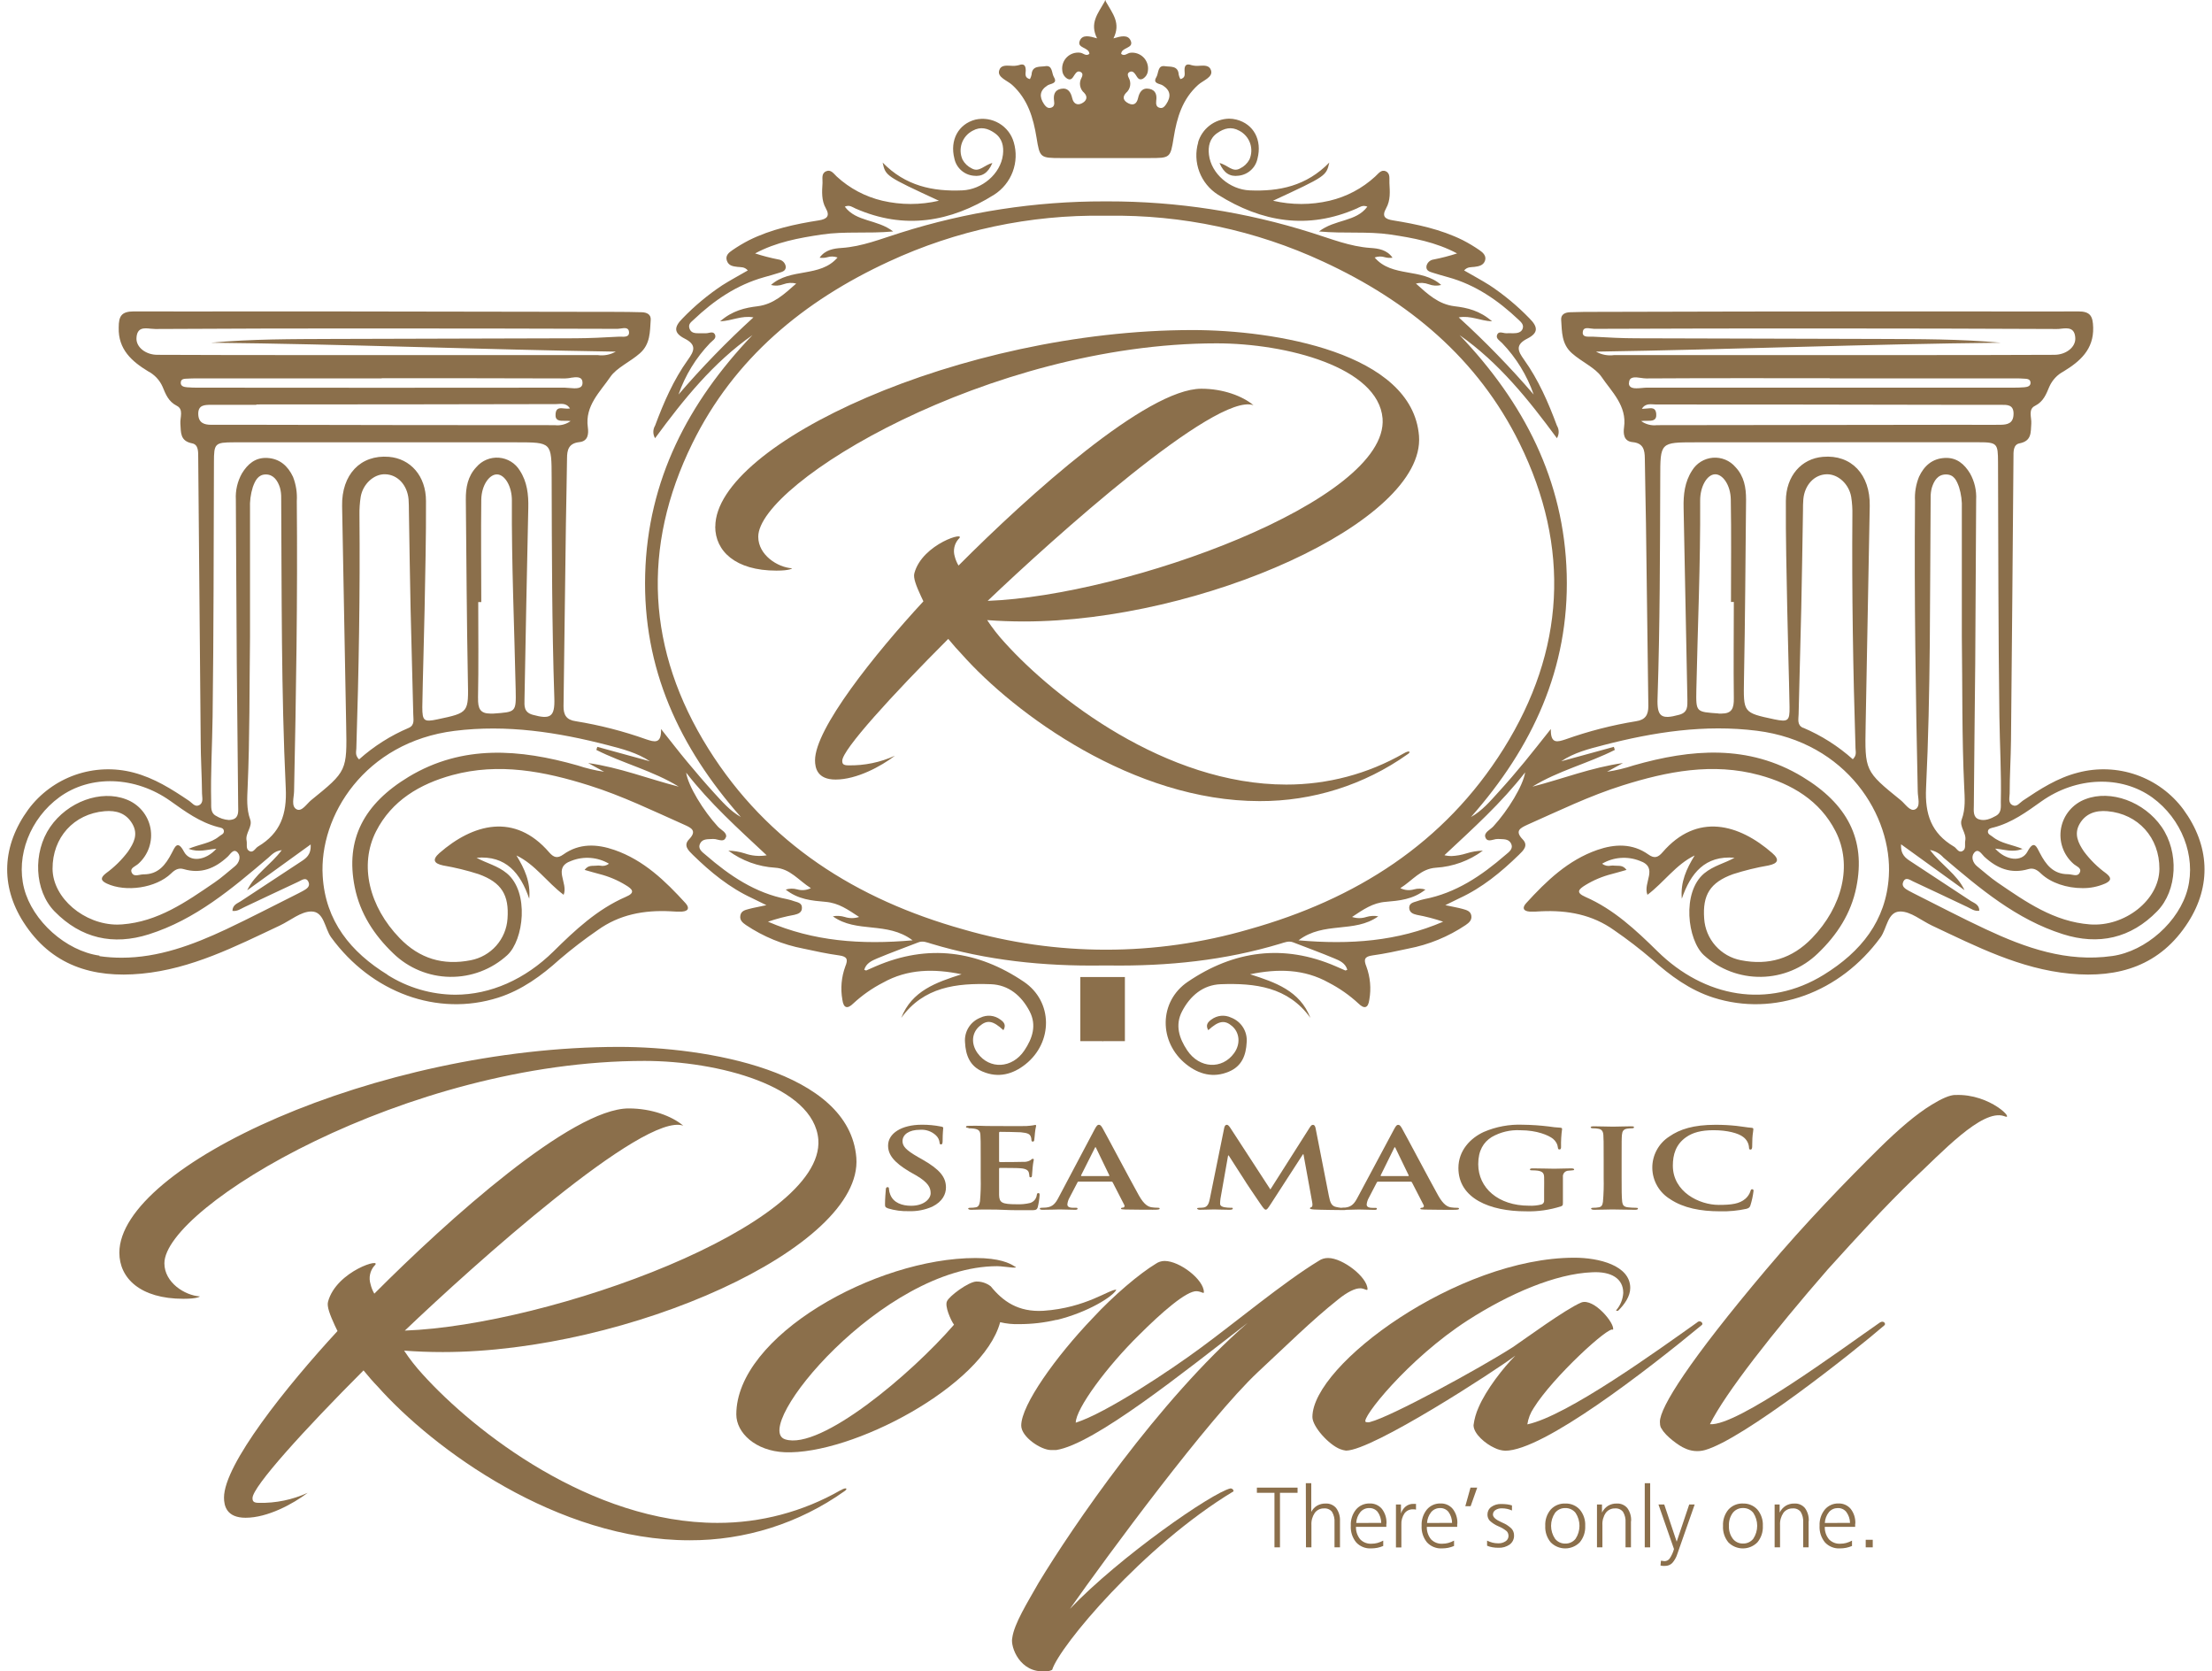 <svg width="188" height="142" viewBox="0 0 188 142" fill="none" xmlns="http://www.w3.org/2000/svg">
<g clip-path="url(#clip0_1099_22512)">
<path d="M93.934 0.026V0L93.885 0.135C93.301 1.169 92.594 1.966 93.24 3.257C92.594 3.071 91.997 2.907 91.768 3.472C91.504 4.114 92.569 3.996 92.588 4.577C92.294 4.818 92.059 4.493 91.791 4.477C91.586 4.453 91.378 4.475 91.183 4.542C90.988 4.61 90.811 4.721 90.665 4.867C90.52 5.013 90.41 5.19 90.344 5.384C90.278 5.579 90.257 5.786 90.284 5.99C90.294 6.138 90.342 6.28 90.422 6.405C90.502 6.529 90.612 6.632 90.742 6.703C91.065 6.857 91.184 6.568 91.326 6.359C91.468 6.151 91.61 5.981 91.862 6.125C92.059 6.241 92.007 6.446 91.92 6.61C91.802 6.817 91.76 7.06 91.803 7.294C91.845 7.529 91.969 7.741 92.152 7.895C92.494 8.258 92.32 8.595 91.936 8.784C91.552 8.974 91.239 8.804 91.132 8.354C91.013 7.84 90.774 7.426 90.164 7.548C89.619 7.657 89.519 8.081 89.587 8.569C89.629 8.845 89.609 9.106 89.264 9.167C89.009 9.212 88.854 9.019 88.731 8.845C88.318 8.226 88.35 7.692 89.031 7.256C89.283 7.092 89.919 7.121 89.574 6.552C89.37 6.215 89.474 5.518 88.838 5.624C88.409 5.698 87.718 5.547 87.676 6.337C87.648 6.472 87.6 6.602 87.534 6.722C87.056 6.607 87.169 6.26 87.179 6C87.179 5.54 87.017 5.38 86.582 5.537C86.356 5.596 86.12 5.612 85.888 5.585C85.459 5.563 85.042 5.544 84.92 5.993C84.749 6.568 85.604 6.835 86.02 7.211C87.36 8.428 87.824 10.018 88.099 11.707C88.373 13.397 88.399 13.429 90.187 13.429C91.433 13.429 92.678 13.429 93.924 13.429C95.17 13.429 96.419 13.429 97.665 13.429C99.453 13.429 99.472 13.429 99.75 11.707C100.027 9.986 100.489 8.422 101.831 7.211C102.244 6.835 103.1 6.568 102.932 5.993C102.8 5.544 102.383 5.563 101.964 5.585C101.732 5.613 101.498 5.596 101.273 5.537C100.837 5.38 100.657 5.537 100.676 6C100.676 6.26 100.795 6.607 100.321 6.722C100.254 6.602 100.206 6.472 100.179 6.337C100.134 5.547 99.443 5.695 99.017 5.624C98.371 5.518 98.484 6.215 98.281 6.552C97.933 7.121 98.568 7.092 98.823 7.256C99.504 7.692 99.537 8.219 99.12 8.845C98.998 9.029 98.846 9.221 98.591 9.167C98.268 9.106 98.239 8.845 98.268 8.569C98.339 8.081 98.233 7.657 97.687 7.548C97.074 7.426 96.835 7.84 96.719 8.354C96.613 8.804 96.345 8.996 95.915 8.784C95.486 8.572 95.357 8.258 95.699 7.895C95.882 7.741 96.005 7.528 96.048 7.294C96.09 7.06 96.049 6.818 95.932 6.61C95.844 6.44 95.79 6.241 95.986 6.125C96.241 5.981 96.396 6.173 96.525 6.359C96.654 6.546 96.774 6.857 97.11 6.703C97.239 6.631 97.348 6.528 97.428 6.404C97.507 6.279 97.554 6.137 97.565 5.99C97.591 5.789 97.57 5.585 97.506 5.393C97.441 5.201 97.334 5.025 97.192 4.88C97.05 4.735 96.876 4.624 96.685 4.555C96.494 4.485 96.289 4.46 96.087 4.481C95.815 4.497 95.58 4.821 95.289 4.58C95.309 3.999 96.374 4.13 96.106 3.475C95.877 2.91 95.267 3.074 94.634 3.26C95.28 1.975 94.576 1.172 93.989 0.138C93.989 0.093 93.956 0.048 93.944 0.003C93.939 0.012 93.933 0.021 93.927 0.029" fill="#8B6F4B"/>
<path d="M92.565 84.826C91.817 85.85 91.9 86.769 92.888 87.6C93.185 87.854 93.282 88.31 93.718 88.461L93.873 88.391C93.918 88.368 93.963 88.346 94.005 88.32C95.228 87.511 95.618 86.197 94.896 84.871C94.573 84.251 94.463 83.171 93.873 83.03C93.832 83.025 93.791 83.025 93.75 83.03C93.037 83.03 93.017 84.234 92.578 84.838" fill="#8B6F4B"/>
<path d="M95.606 83.014H91.817V88.461H95.606V83.014Z" fill="#8B6F4B"/>
<path d="M4.467 73.825C4.451 71.165 6.271 69.151 8.885 68.924C9.886 68.837 10.721 69.091 11.248 69.996C11.774 70.902 11.361 71.641 10.88 72.354C10.349 73.061 9.715 73.684 8.998 74.204C8.575 74.541 8.491 74.798 9.075 75.071C10.689 75.823 13.242 75.46 14.536 74.22C14.859 73.899 15.182 73.716 15.608 73.844C17.083 74.278 18.274 73.783 19.345 72.794C19.581 72.579 19.855 72.033 20.21 72.453C20.491 72.775 20.352 73.298 19.945 73.619C19.371 74.079 18.826 74.583 18.219 74.991C15.814 76.632 13.429 78.312 10.373 78.543C10.241 78.543 10.108 78.559 9.976 78.559C7.165 78.559 4.489 76.311 4.467 73.825ZM178.924 75.071C179.509 74.798 179.425 74.541 178.999 74.204C178.282 73.685 177.649 73.061 177.12 72.354C176.636 71.641 176.246 70.87 176.752 69.996C177.259 69.123 178.111 68.837 179.112 68.924C181.726 69.151 183.546 71.172 183.53 73.825C183.514 76.478 180.577 78.765 177.627 78.543C174.571 78.312 172.186 76.632 169.781 74.991C169.174 74.58 168.626 74.079 168.051 73.619C167.648 73.298 167.509 72.784 167.79 72.453C168.145 72.033 168.419 72.579 168.652 72.794C169.726 73.783 170.911 74.278 172.392 73.844C172.825 73.716 173.138 73.908 173.464 74.22C174.306 75.026 175.681 75.46 176.982 75.46C177.648 75.471 178.308 75.338 178.918 75.071H178.924ZM8.456 81.196C5.603 80.795 2.753 78.248 2.046 75.476C1.339 72.704 2.563 69.543 5.051 67.732C7.697 65.805 11.506 65.943 14.478 68.053C15.737 68.949 16.989 69.868 18.525 70.269C18.725 70.321 19.009 70.337 19.029 70.606C19.048 70.876 18.774 70.928 18.609 71.076C17.919 71.644 16.995 71.718 16.027 72.116C16.908 72.46 17.615 72.164 18.39 72.116C17.463 73.147 16.131 73.279 15.64 72.37C15.088 71.326 14.862 71.975 14.598 72.479C14.081 73.472 13.461 74.3 12.196 74.29C12.088 74.295 11.98 74.309 11.874 74.332C11.599 74.384 11.315 74.435 11.186 74.12C11.031 73.745 11.509 73.613 11.745 73.401C12.166 73.028 12.484 72.553 12.667 72.022C12.85 71.491 12.892 70.921 12.789 70.369C12.686 69.817 12.441 69.301 12.078 68.871C11.715 68.441 11.247 68.112 10.718 67.915C8.566 67.086 5.748 68.114 4.263 70.269C2.779 72.424 2.914 75.665 4.631 77.432C6.891 79.741 9.618 80.345 12.651 79.385C16.615 78.132 19.72 75.501 22.808 72.874C23.095 72.63 23.337 72.306 23.947 72.232C22.979 73.516 21.656 74.278 21.01 75.646L26.403 71.75C26.458 72.64 26 72.935 25.538 73.234C23.845 74.345 22.153 75.459 20.462 76.574C20.174 76.764 19.771 76.87 19.755 77.393C20.165 77.454 20.462 77.213 20.775 77.072C22.311 76.353 23.838 75.617 25.377 74.907C25.642 74.785 26.023 74.477 26.223 74.946C26.387 75.328 26.048 75.534 25.745 75.701C25.619 75.771 25.487 75.842 25.355 75.906C23.312 76.927 21.285 77.984 19.223 78.957C16.379 80.29 13.468 81.373 10.331 81.373C9.702 81.373 9.075 81.329 8.453 81.241L8.456 81.196ZM171.953 72.148C170.985 71.747 170.078 71.676 169.371 71.108C169.21 70.969 168.936 70.892 168.955 70.639C168.974 70.385 169.255 70.353 169.458 70.301C170.995 69.9 172.247 68.981 173.506 68.085C176.468 65.988 180.283 65.853 182.933 67.764C185.421 69.576 186.644 72.73 185.938 75.508C185.231 78.286 182.387 80.827 179.525 81.228C175.652 81.777 172.16 80.541 168.755 78.945C166.689 77.981 164.663 76.915 162.623 75.893C162.49 75.829 162.361 75.758 162.232 75.688C161.932 75.521 161.587 75.315 161.755 74.933C161.958 74.464 162.336 74.772 162.603 74.894C164.143 75.604 165.669 76.34 167.202 77.059C167.525 77.207 167.812 77.448 168.222 77.38C168.222 76.857 167.803 76.738 167.516 76.561C165.827 75.444 164.134 74.33 162.439 73.221C161.977 72.922 161.522 72.627 161.574 71.737L166.967 75.633C166.321 74.265 165.008 73.513 164.033 72.219C164.475 72.298 164.877 72.525 165.172 72.861C168.261 75.489 171.366 78.119 175.326 79.372C178.36 80.335 181.1 79.728 183.346 77.419C185.066 75.652 185.199 72.392 183.717 70.256C182.236 68.121 179.396 67.073 177.243 67.902C176.715 68.099 176.247 68.429 175.884 68.859C175.522 69.289 175.277 69.805 175.174 70.357C175.071 70.909 175.113 71.478 175.297 72.01C175.48 72.54 175.798 73.015 176.22 73.388C176.446 73.6 176.93 73.732 176.775 74.107C176.646 74.429 176.365 74.371 176.088 74.319C175.981 74.296 175.873 74.282 175.765 74.278C174.5 74.278 173.88 73.459 173.364 72.466C173.099 71.962 172.873 71.313 172.318 72.357C171.837 73.266 170.498 73.134 169.571 72.103C170.072 72.142 170.54 72.28 171.053 72.28C171.353 72.282 171.651 72.227 171.931 72.116L171.953 72.148ZM61.692 71.169C61.844 70.754 61.288 70.526 61.024 70.244C59.775 68.888 58.481 66.765 58.316 65.647C60.346 68.259 62.715 70.385 65.161 72.672C64.531 72.778 63.884 72.72 63.283 72.505C62.836 72.365 62.371 72.288 61.902 72.277C63.058 73.133 64.439 73.637 65.878 73.725C67.169 73.809 67.856 74.795 68.918 75.463C68.555 75.643 68.136 75.679 67.747 75.566C67.429 75.478 67.092 75.484 66.778 75.585C67.843 76.433 69.015 76.526 70.161 76.626C71.306 76.725 72.071 77.297 73.017 77.91C72.62 78.04 72.191 78.04 71.794 77.91C71.466 77.812 71.12 77.793 70.784 77.856C72.807 79.317 75.389 78.254 77.561 79.895C73.169 80.281 69.141 79.979 65.271 78.312C66.002 78.063 66.751 77.868 67.511 77.73C67.834 77.657 68.182 77.528 68.156 77.107C68.156 76.744 67.834 76.671 67.534 76.584C67.323 76.507 67.107 76.445 66.888 76.397C64.183 75.88 62.008 74.4 59.988 72.649C59.691 72.395 59.268 72.129 59.51 71.657C59.727 71.239 60.194 71.316 60.598 71.284C60.73 71.282 60.862 71.302 60.988 71.342C61.101 71.374 61.217 71.394 61.334 71.4C61.413 71.408 61.493 71.386 61.557 71.34C61.621 71.293 61.666 71.224 61.682 71.146L61.692 71.169ZM122.777 72.649C125.224 70.362 127.592 68.236 129.623 65.625C129.455 66.743 128.164 68.866 126.915 70.221C126.65 70.507 126.095 70.732 126.243 71.146C126.366 71.483 126.65 71.413 126.937 71.342C127.065 71.302 127.198 71.282 127.331 71.284C127.734 71.316 128.202 71.239 128.419 71.657C128.661 72.129 128.238 72.395 127.941 72.649C125.917 74.4 123.745 75.88 121.041 76.397C120.822 76.445 120.606 76.507 120.395 76.584C120.111 76.671 119.782 76.744 119.769 77.107C119.769 77.528 120.092 77.657 120.415 77.73C121.175 77.869 121.923 78.063 122.655 78.312C118.782 79.979 114.757 80.281 110.365 79.895C112.524 78.254 115.106 79.317 117.142 77.856C116.806 77.793 116.459 77.812 116.132 77.91C115.736 78.041 115.308 78.041 114.912 77.91C115.858 77.284 116.671 76.709 117.765 76.626C118.911 76.526 120.082 76.433 121.151 75.585C120.837 75.485 120.5 75.478 120.182 75.566C119.794 75.678 119.377 75.642 119.014 75.463C120.076 74.795 120.747 73.809 122.054 73.725C123.493 73.636 124.874 73.133 126.03 72.277C125.56 72.287 125.094 72.364 124.646 72.505C124.228 72.639 123.794 72.717 123.355 72.736C123.163 72.736 122.971 72.715 122.784 72.672L122.777 72.649ZM32.952 82.828C29.812 80.901 27.656 78.264 27.427 74.442C27.104 69.338 30.999 63.052 38.635 62.098C43.08 61.543 47.395 62.211 51.668 63.316C52.901 63.637 54.153 63.958 55.24 64.684L50.767 63.457C50.738 63.544 50.709 63.63 50.683 63.717C52.962 64.87 55.492 65.484 57.687 66.839C55.105 66.177 52.649 65.204 49.986 64.832L51.345 65.573C50.578 65.459 49.822 65.279 49.086 65.034C44.187 63.646 39.329 63.242 34.74 65.998C30.938 68.294 29.328 71.303 30.151 75.383C30.602 77.612 31.79 79.442 33.429 81.01C34.719 82.26 36.441 82.972 38.241 82.999C40.041 83.026 41.784 82.368 43.112 81.157C44.513 79.873 45.003 75.806 43.083 74.207C42.295 73.549 41.346 73.346 40.501 72.88C43.002 72.668 44.232 74.184 44.98 76.359C45.109 74.933 44.577 73.805 43.893 72.685C45.49 73.452 46.475 74.952 47.904 76.028C48.321 75 46.914 73.712 48.569 73.138C49.085 72.935 49.64 72.852 50.192 72.895C50.745 72.938 51.28 73.105 51.758 73.385C51.654 73.466 51.533 73.523 51.404 73.552C51.275 73.581 51.141 73.581 51.013 73.552C50.905 73.537 50.797 73.537 50.69 73.552C50.367 73.597 50.018 73.465 49.686 73.912C50.141 74.04 50.544 74.162 50.951 74.265C51.738 74.465 52.49 74.782 53.181 75.206C53.762 75.553 54.027 75.848 53.181 76.205C50.767 77.255 48.879 79.022 47.049 80.83C44.632 83.213 41.688 84.517 38.687 84.517C36.64 84.503 34.639 83.914 32.913 82.818L32.952 82.828ZM136.294 63.306C140.567 62.201 144.882 61.533 149.323 62.089C156.959 63.052 160.838 69.328 160.535 74.432C160.306 78.254 158.146 80.881 155.009 82.818C150.255 85.754 144.856 84.745 140.873 80.83C139.034 79.022 137.149 77.255 134.741 76.205C133.902 75.835 134.163 75.562 134.741 75.206C135.434 74.782 136.187 74.465 136.975 74.265C137.381 74.162 137.781 74.04 138.24 73.912C137.917 73.465 137.546 73.59 137.233 73.552C137.126 73.537 137.017 73.537 136.91 73.552C136.781 73.581 136.647 73.581 136.518 73.552C136.389 73.523 136.268 73.466 136.164 73.385C136.642 73.105 137.178 72.938 137.73 72.895C138.283 72.852 138.838 72.935 139.353 73.138C141.009 73.706 139.602 74.994 140.018 76.028C141.441 74.952 142.432 73.459 144.03 72.685C143.345 73.805 142.81 74.933 142.939 76.359C143.688 74.184 144.917 72.668 147.422 72.88C146.589 73.346 145.64 73.549 144.84 74.207C142.923 75.813 143.413 79.87 144.814 81.157C146.142 82.368 147.884 83.026 149.685 82.999C151.485 82.972 153.206 82.26 154.496 81.01C156.136 79.442 157.323 77.612 157.772 75.383C158.598 71.303 156.985 68.294 153.186 65.998C148.596 63.229 143.739 63.633 138.84 65.034C138.104 65.279 137.348 65.459 136.581 65.573L137.94 64.832C135.277 65.204 132.808 66.177 130.242 66.839C132.437 65.484 134.967 64.87 137.246 63.717C137.217 63.63 137.188 63.544 137.162 63.457L132.685 64.684C133.776 63.948 135.028 63.633 136.261 63.316L136.294 63.306ZM21.217 72.322C20.855 72.155 21.023 71.737 20.959 71.429C20.826 70.786 21.491 70.237 21.262 69.624C20.939 68.724 21.007 67.806 21.046 66.9C21.233 62.644 21.194 58.389 21.249 54.133C21.249 50.493 21.249 46.858 21.249 43.228C21.22 42.604 21.301 41.979 21.488 41.382C21.682 40.845 21.937 40.312 22.595 40.312C23.253 40.312 23.608 40.849 23.793 41.433C23.87 41.717 23.906 42.01 23.899 42.303C23.947 50.523 23.899 58.745 24.286 66.958C24.396 69.187 23.834 70.79 21.937 71.923C21.733 72.042 21.588 72.354 21.352 72.354C21.305 72.353 21.259 72.342 21.217 72.322ZM166.05 71.923C164.149 70.79 163.591 69.187 163.698 66.958C164.091 58.745 164.02 50.523 164.088 42.303C164.08 42.01 164.115 41.717 164.191 41.433C164.375 40.849 164.692 40.312 165.389 40.312C166.086 40.312 166.302 40.845 166.499 41.382C166.686 41.979 166.767 42.604 166.738 43.228C166.738 46.869 166.738 50.503 166.738 54.133C166.796 58.389 166.738 62.644 166.941 66.9C166.983 67.806 167.064 68.724 166.728 69.624C166.496 70.237 167.161 70.78 167.028 71.429C166.967 71.75 167.132 72.155 166.773 72.322C166.731 72.342 166.685 72.353 166.638 72.354C166.399 72.354 166.257 72.033 166.054 71.923H166.05ZM40.627 59.307C40.681 56.59 40.646 53.87 40.646 51.155H40.904C40.904 48.265 40.869 45.348 40.904 42.448C40.927 41.202 41.611 40.274 42.266 40.309C42.921 40.344 43.512 41.334 43.505 42.528C43.473 47.889 43.715 53.246 43.828 58.607C43.87 60.534 43.851 60.489 41.927 60.63H41.685C40.807 60.63 40.611 60.203 40.63 59.297L40.627 59.307ZM146.076 60.621C144.139 60.48 144.139 60.534 144.175 58.597C144.288 53.237 144.53 47.879 144.498 42.519C144.498 41.324 145.082 40.338 145.74 40.299C146.399 40.261 147.08 41.192 147.102 42.438C147.154 45.329 147.118 48.242 147.118 51.146H147.36C147.36 53.86 147.325 56.58 147.36 59.297C147.38 60.203 147.183 60.63 146.308 60.63H146.063L146.076 60.621ZM30.286 63.572C30.496 56.969 30.609 50.365 30.551 43.755C30.541 43.243 30.576 42.73 30.654 42.223C30.841 41.115 31.784 40.264 32.736 40.296C33.781 40.319 34.611 41.195 34.724 42.416C34.753 42.737 34.746 43.078 34.753 43.408C34.798 46.158 34.837 48.91 34.895 51.66C34.962 54.669 35.056 57.675 35.124 60.685C35.124 61.103 35.276 61.61 34.74 61.844C33.194 62.5 31.767 63.405 30.518 64.523C30.157 64.17 30.28 63.862 30.286 63.585V63.572ZM153.25 61.844C152.715 61.61 152.857 61.103 152.866 60.685C152.931 57.675 153.028 54.669 153.092 51.66C153.154 48.91 153.189 46.158 153.237 43.408C153.237 43.087 153.238 42.747 153.267 42.416C153.38 41.195 154.206 40.319 155.255 40.296C156.223 40.277 157.149 41.128 157.336 42.223C157.415 42.73 157.448 43.243 157.436 43.755C157.385 50.365 157.494 56.969 157.701 63.572C157.701 63.849 157.833 64.157 157.472 64.51C156.222 63.393 154.796 62.488 153.25 61.832V61.844ZM18.345 69.315C17.88 69.055 17.957 68.557 17.948 68.127C17.893 65.702 18.038 63.28 18.07 60.858C18.164 53.661 18.157 46.46 18.183 39.262C18.183 37.682 18.264 37.585 19.865 37.582C24.073 37.582 28.281 37.582 32.487 37.582H43.893C46.901 37.582 46.875 37.582 46.885 40.604C46.904 46.848 46.907 53.092 47.114 59.333C47.165 60.9 46.791 61.151 45.281 60.733C44.516 60.521 44.567 59.978 44.577 59.449C44.674 54.014 44.781 48.582 44.9 43.151C44.926 42.027 44.806 40.938 44.18 39.981C43.993 39.673 43.736 39.413 43.428 39.223C43.12 39.033 42.771 38.919 42.41 38.89C42.049 38.861 41.687 38.918 41.352 39.057C41.018 39.195 40.722 39.411 40.488 39.686C39.752 40.469 39.581 41.427 39.591 42.442C39.642 47.545 39.668 52.652 39.765 57.756C39.82 60.55 39.875 60.55 37.183 61.119C36.034 61.363 35.892 61.263 35.892 60.072C35.94 57.316 36.031 54.563 36.086 51.811C36.141 48.727 36.221 45.644 36.205 42.564C36.205 40.437 34.879 38.963 33.049 38.815C30.644 38.62 29.027 40.319 29.076 42.991C29.188 49.2 29.303 55.405 29.421 61.604C29.495 65.503 29.502 65.513 26.439 67.992C26.055 68.313 25.651 68.984 25.219 68.769C24.722 68.519 24.983 67.77 24.993 67.244C25.167 59.018 25.3 50.792 25.225 42.567C25.268 41.868 25.158 41.167 24.903 40.514C24.467 39.59 23.776 38.966 22.702 38.909C21.698 38.86 21.043 39.432 20.559 40.229C20.18 40.906 20.002 41.677 20.045 42.451C20.078 47.08 20.087 51.708 20.123 56.336C20.152 60.373 20.216 64.411 20.242 68.451C20.242 68.866 20.329 69.431 19.82 69.611C19.699 69.651 19.572 69.672 19.445 69.672C19.054 69.644 18.675 69.52 18.345 69.309V69.315ZM155.51 37.576C159.718 37.576 163.927 37.576 168.135 37.576C169.749 37.576 169.807 37.675 169.814 39.255C169.843 46.453 169.833 53.654 169.93 60.852C169.962 63.274 170.107 65.696 170.052 68.121C170.052 68.551 170.12 69.049 169.655 69.309C169.191 69.569 168.687 69.784 168.18 69.611C167.674 69.437 167.754 68.866 167.758 68.451C167.783 64.411 167.845 60.373 167.877 56.336C167.913 51.708 167.922 47.08 167.955 42.451C167.997 41.677 167.818 40.906 167.438 40.229C166.957 39.432 166.302 38.86 165.298 38.909C164.224 38.96 163.53 39.583 163.097 40.514C162.835 41.166 162.719 41.866 162.758 42.567C162.687 50.792 162.816 59.018 162.991 67.244C162.991 67.77 163.262 68.528 162.768 68.769C162.336 68.984 161.929 68.3 161.548 67.992C158.485 65.513 158.492 65.503 158.563 61.604C158.679 55.394 158.795 49.19 158.911 42.991C158.96 40.309 157.343 38.61 154.938 38.815C153.105 38.963 151.792 40.437 151.782 42.564C151.763 45.644 151.843 48.727 151.901 51.811C151.953 54.563 152.047 57.316 152.095 60.072C152.114 61.263 151.963 61.356 150.804 61.119C148.125 60.55 148.18 60.55 148.222 57.756C148.322 52.652 148.348 47.545 148.4 42.442C148.4 41.427 148.238 40.469 147.499 39.686C147.265 39.411 146.969 39.196 146.635 39.058C146.301 38.92 145.939 38.863 145.579 38.892C145.218 38.921 144.87 39.035 144.562 39.224C144.255 39.414 143.997 39.673 143.81 39.981C143.184 40.945 143.065 42.027 143.091 43.151C143.202 48.582 143.31 54.014 143.413 59.449C143.413 59.988 143.471 60.531 142.71 60.733C141.19 61.151 140.822 60.9 140.877 59.333C141.083 53.092 141.083 46.848 141.106 40.604C141.106 37.582 141.106 37.582 144.094 37.582H155.5L155.51 37.576ZM21.788 34.364C30.274 34.364 38.76 34.354 47.246 34.335C47.63 34.335 48.111 34.184 48.443 34.707C48.29 34.728 48.135 34.728 47.982 34.707C47.611 34.666 47.269 34.624 47.22 35.141C47.159 35.764 47.543 35.758 48.014 35.755C48.176 35.748 48.338 35.755 48.498 35.774C48.11 36.057 47.627 36.182 47.149 36.124C38.706 36.124 30.262 36.113 21.817 36.092H20.778C19.836 36.092 18.89 36.092 17.944 36.092C17.344 36.092 16.86 35.928 16.85 35.163C16.841 34.399 17.405 34.402 17.912 34.396C18.793 34.396 19.677 34.396 20.562 34.396H21.788V34.364ZM139.54 34.74C139.863 34.216 140.357 34.367 140.741 34.367C149.225 34.367 157.711 34.377 166.199 34.396H167.419C168.303 34.396 169.187 34.396 170.072 34.396C170.578 34.396 171.143 34.364 171.134 35.163C171.124 35.963 170.636 36.082 170.036 36.092C169.091 36.108 168.148 36.092 167.202 36.092H166.163C157.72 36.105 149.276 36.115 140.831 36.124C140.353 36.181 139.871 36.056 139.482 35.774C139.644 35.755 139.807 35.748 139.97 35.755C140.431 35.755 140.822 35.755 140.764 35.141C140.712 34.624 140.373 34.666 139.999 34.707C139.899 34.707 139.795 34.73 139.695 34.73C139.643 34.735 139.59 34.735 139.537 34.73L139.54 34.74ZM48.498 32.099C48.979 32.029 49.515 31.958 49.508 32.539C49.508 33.06 48.924 33.012 48.411 32.967C48.263 32.967 48.117 32.938 47.998 32.938C37.632 32.95 27.266 32.95 16.902 32.938C16.579 32.938 16.237 32.938 15.908 32.906C15.65 32.883 15.34 32.832 15.363 32.491C15.385 32.151 15.721 32.186 15.966 32.17C16.211 32.154 16.411 32.151 16.631 32.151H32.445V32.135C37.645 32.135 42.847 32.135 48.047 32.154C48.193 32.148 48.338 32.133 48.482 32.109L48.498 32.099ZM138.453 32.549C138.453 31.968 138.982 32.038 139.463 32.109C139.61 32.134 139.759 32.149 139.908 32.154C145.108 32.122 150.307 32.135 155.51 32.135V32.151H171.324C171.543 32.151 171.766 32.151 171.969 32.17C172.173 32.189 172.55 32.154 172.576 32.491C172.602 32.828 172.286 32.883 172.031 32.906C171.708 32.934 171.366 32.938 171.033 32.938C160.671 32.938 150.307 32.938 139.941 32.938C139.818 32.938 139.676 32.954 139.527 32.967C139.379 32.979 139.224 32.992 139.082 32.992C138.727 32.992 138.437 32.909 138.437 32.539L138.453 32.549ZM52.775 27.908C53.097 27.86 53.456 27.808 53.465 28.261C53.465 28.627 53.101 28.618 52.778 28.608H52.549C51.335 28.676 50.118 28.737 48.902 28.743C42.04 28.769 35.179 28.772 28.317 28.798C24.858 28.814 21.391 28.798 17.931 29.119C29.311 29.238 40.681 29.694 52.333 29.877C51.867 30.143 51.325 30.246 50.793 30.169C42.085 30.169 33.378 30.169 24.67 30.169C20.907 30.169 17.142 30.162 13.374 30.147C12.39 30.147 11.564 29.504 11.599 28.73C11.641 27.808 12.245 27.866 12.8 27.927C12.939 27.927 13.074 27.953 13.197 27.953C19.69 27.916 26.184 27.901 32.678 27.908C39.281 27.908 45.885 27.919 52.491 27.94C52.581 27.936 52.672 27.926 52.762 27.911L52.775 27.908ZM134.519 28.264C134.519 27.812 134.893 27.863 135.212 27.911C135.304 27.928 135.397 27.937 135.49 27.94C142.093 27.914 148.698 27.904 155.303 27.908C161.792 27.908 168.286 27.923 174.784 27.953C174.903 27.953 175.039 27.953 175.177 27.927C175.729 27.866 176.339 27.808 176.381 28.73C176.417 29.501 175.591 30.143 174.606 30.147C170.843 30.162 167.078 30.169 163.31 30.169C154.605 30.169 145.898 30.169 137.191 30.169C136.659 30.246 136.117 30.143 135.651 29.877C147.302 29.694 158.672 29.234 170.049 29.119C166.589 28.798 163.126 28.814 159.666 28.798C152.802 28.772 145.94 28.769 139.079 28.743C137.862 28.743 136.645 28.676 135.432 28.608H135.048C134.773 28.608 134.509 28.566 134.515 28.258L134.519 28.264ZM93.95 18.33H94.127C100.457 18.232 106.726 19.565 112.462 22.229C119.692 25.567 125.601 30.452 129.155 37.678C133.502 46.517 133.011 55.283 127.793 63.617C122.745 71.676 115.206 76.423 106.137 78.964C98.211 81.268 89.789 81.268 81.863 78.964C72.804 76.423 65.255 71.676 60.207 63.617C54.985 55.283 54.498 46.517 58.842 37.678C62.392 30.452 68.308 25.567 75.534 22.229C81.272 19.565 87.542 18.232 93.873 18.33H93.95ZM101.838 12.093C101.597 12.915 101.63 13.793 101.933 14.595C102.235 15.397 102.791 16.08 103.516 16.541C107.24 18.879 111.159 19.538 115.315 17.713C115.567 17.601 115.812 17.392 116.213 17.559C115.244 18.87 113.469 18.613 112.101 19.666C114.283 19.865 116.229 19.641 118.162 19.926C120.095 20.212 122.035 20.569 123.839 21.532C123.184 21.744 122.517 21.917 121.841 22.049C121.692 22.069 121.553 22.135 121.444 22.238C121.335 22.342 121.261 22.477 121.234 22.624C121.189 23.013 121.522 23.093 121.799 23.18C122.222 23.315 122.648 23.434 123.074 23.553C125.408 24.195 127.334 25.528 129.067 27.169C129.28 27.372 129.529 27.584 129.413 27.924C129.297 28.264 128.925 28.319 128.583 28.316C128.399 28.316 128.215 28.297 128.031 28.316C127.943 28.314 127.855 28.303 127.77 28.28C127.557 28.239 127.341 28.194 127.241 28.448C127.108 28.769 127.476 28.945 127.667 29.151C128.866 30.399 129.781 31.89 130.349 33.522C128.362 31.21 126.234 29.02 123.978 26.967C125.007 26.787 125.775 27.256 126.815 27.304C125.769 26.389 124.704 26.148 123.616 26.019C122.261 25.852 121.357 25.004 120.34 24.092C120.702 24.001 121.083 24.022 121.431 24.153C121.769 24.283 122.139 24.305 122.49 24.214C120.834 22.734 118.317 23.61 116.832 21.879C117.113 21.774 117.421 21.767 117.707 21.857C117.917 21.915 118.137 21.928 118.352 21.895C117.881 21.218 117.136 21.108 116.484 21.067C114.728 20.948 113.143 20.296 111.494 19.782C105.881 18.003 100.025 17.101 94.134 17.11H93.879C87.988 17.101 82.132 18.002 76.519 19.782C74.866 20.296 73.291 20.948 71.529 21.067C70.884 21.108 70.132 21.218 69.66 21.895C69.876 21.928 70.096 21.915 70.306 21.857C70.593 21.767 70.902 21.774 71.184 21.879C69.699 23.61 67.182 22.734 65.526 24.214C65.876 24.304 66.245 24.283 66.582 24.153C66.93 24.023 67.311 24.001 67.672 24.092C66.649 24.995 65.755 25.843 64.403 26.019C63.309 26.151 62.247 26.392 61.201 27.304C62.241 27.256 63.009 26.787 64.035 26.967C61.78 29.02 59.653 31.21 57.667 33.522C58.233 31.89 59.147 30.399 60.346 29.151C60.54 28.945 60.904 28.772 60.775 28.448C60.672 28.194 60.453 28.239 60.246 28.28C60.161 28.303 60.073 28.314 59.985 28.316C59.801 28.316 59.614 28.316 59.43 28.316C59.107 28.316 58.739 28.316 58.603 27.924C58.468 27.532 58.736 27.372 58.949 27.169C60.679 25.528 62.605 24.208 64.942 23.553C65.368 23.434 65.794 23.315 66.214 23.18C66.494 23.093 66.823 23.013 66.778 22.624C66.752 22.477 66.68 22.342 66.571 22.239C66.463 22.135 66.324 22.069 66.175 22.049C65.499 21.918 64.832 21.745 64.177 21.532C65.965 20.569 67.889 20.219 69.854 19.926C71.82 19.634 73.727 19.865 75.912 19.666C74.543 18.613 72.781 18.87 71.8 17.559C72.2 17.379 72.446 17.601 72.701 17.713C76.858 19.538 80.769 18.879 84.497 16.541C85.219 16.078 85.772 15.394 86.072 14.592C86.372 13.79 86.404 12.914 86.162 12.093C85.97 11.415 85.523 10.838 84.915 10.479C84.306 10.12 83.582 10.008 82.893 10.165C81.457 10.541 80.711 11.903 81.115 13.474C81.194 13.855 81.393 14.202 81.683 14.463C81.973 14.725 82.339 14.888 82.728 14.929C83.458 15.028 83.974 14.713 84.342 13.85C83.635 14.02 83.235 14.678 82.589 14.309C82.257 14.149 81.983 13.888 81.808 13.564C81.609 13.123 81.588 12.622 81.747 12.165C81.907 11.709 82.236 11.33 82.667 11.107C83.341 10.731 83.958 10.895 84.529 11.299C85.191 11.752 85.326 12.449 85.239 13.156C85.036 14.784 83.454 16.104 81.792 16.175C79.272 16.284 76.951 15.796 75.015 13.811C75.27 14.958 75.27 14.958 79.798 17.055C78.218 17.423 76.575 17.423 74.995 17.055C73.549 16.715 72.215 16.009 71.123 15.006C70.861 14.768 70.626 14.364 70.203 14.556C69.78 14.749 69.928 15.198 69.906 15.552C69.861 16.284 69.806 17.032 70.19 17.704C70.574 18.375 70.248 18.619 69.609 18.722C67.563 19.043 65.546 19.477 63.67 20.405C63.179 20.657 62.705 20.94 62.25 21.253C61.947 21.459 61.627 21.715 61.779 22.152C61.931 22.589 62.302 22.628 62.679 22.676C62.964 22.711 63.277 22.653 63.557 22.978C62.822 23.402 62.092 23.794 61.395 24.233C60.167 25.048 59.031 25.994 58.01 27.054C57.274 27.786 57.251 28.29 58.19 28.769C59.262 29.311 58.974 29.854 58.474 30.558C57.241 32.276 56.409 34.197 55.676 36.166C55.579 36.327 55.528 36.511 55.528 36.699C55.528 36.887 55.579 37.071 55.676 37.232C58.109 33.92 60.62 30.808 63.951 28.473C58.494 34.194 55.05 40.784 54.834 48.795C54.617 56.805 57.738 63.499 62.967 69.418C62.028 68.891 61.353 68.082 60.637 67.308C59.872 66.466 59.133 65.599 58.403 64.722C57.674 63.846 57.035 63.01 56.183 61.941C56.228 63.258 55.592 63.036 54.927 62.818C52.981 62.125 50.975 61.61 48.934 61.279C48.137 61.17 47.885 60.736 47.895 59.995C47.969 54.817 48.027 49.636 48.098 44.459C48.124 42.625 48.172 40.788 48.192 38.95C48.192 38.221 48.334 37.666 49.234 37.566C49.999 37.492 50.035 36.837 49.96 36.3C49.702 34.479 51.019 33.278 51.871 32.026C52.4 31.245 53.572 30.741 54.392 30.012C55.282 29.222 55.234 28.184 55.305 27.172C55.337 26.707 54.963 26.546 54.563 26.53C53.788 26.504 53.017 26.501 52.242 26.498C43.935 26.483 35.629 26.47 27.323 26.459H21.449C18.093 26.459 14.736 26.475 11.38 26.459C10.318 26.459 10.089 26.864 10.089 27.828C10.037 29.7 11.225 30.718 12.584 31.547C13.13 31.83 13.564 32.29 13.813 32.851C14.081 33.493 14.307 34.113 15.027 34.479C15.63 34.781 15.291 35.478 15.33 35.999C15.388 36.731 15.282 37.463 16.328 37.669C16.879 37.775 16.844 38.398 16.847 38.88C16.916 46.89 16.986 54.897 17.057 62.901C17.057 64.408 17.157 65.911 17.17 67.417C17.17 67.738 17.328 68.217 16.915 68.416C16.557 68.59 16.321 68.21 16.056 68.034C14.588 67.045 13.116 66.107 11.354 65.644C9.72 65.213 7.992 65.281 6.397 65.838C4.802 66.396 3.412 67.419 2.408 68.772C0.165 71.843 0.013 75.245 1.991 78.347C4.354 82.041 7.878 83.123 12.035 82.728C16.282 82.323 20.007 80.416 23.773 78.643C24.674 78.219 25.567 77.445 26.462 77.445C27.556 77.445 27.588 78.88 28.146 79.645C31.577 84.344 37.183 86.409 42.347 84.764C44.354 84.122 46.023 82.902 47.562 81.514C48.593 80.631 49.671 79.804 50.79 79.034C52.649 77.695 54.747 77.316 56.977 77.428C57.307 77.456 57.639 77.465 57.971 77.454C58.523 77.412 58.616 77.133 58.261 76.735C56.538 74.846 54.711 73.08 52.219 72.216C50.738 71.702 49.237 71.631 47.879 72.601C47.369 72.967 47.056 72.858 46.672 72.418C43.731 69.01 40.181 70.009 37.348 72.479C36.702 73.051 36.88 73.369 37.67 73.536C38.688 73.71 39.692 73.956 40.675 74.271C42.631 74.975 43.28 76.047 43.134 78.055C43.078 78.905 42.741 79.713 42.175 80.353C41.608 80.992 40.845 81.426 40.004 81.588C37.664 82.047 35.656 81.459 33.965 79.706C31.383 77.037 30.499 73.504 31.964 70.632C33.3 68.014 35.689 66.608 38.442 65.856C42.408 64.78 46.271 65.535 50.086 66.739C52.875 67.616 55.495 68.891 58.155 70.073C58.765 70.343 59.262 70.587 58.558 71.32C58.048 71.85 58.532 72.283 58.881 72.63C60.388 74.104 62.008 75.434 63.945 76.324C64.267 76.475 64.59 76.645 65.136 76.908C64.49 77.053 64.064 77.12 63.661 77.229C63.338 77.319 62.989 77.384 62.922 77.795C62.854 78.206 63.135 78.408 63.403 78.598C64.876 79.585 66.534 80.266 68.279 80.599C69.289 80.817 70.303 81.039 71.323 81.177C72.01 81.273 72.088 81.52 71.842 82.118C71.511 83.021 71.425 83.995 71.594 84.941C71.694 85.683 72.033 85.741 72.52 85.262C73.276 84.561 74.126 83.965 75.044 83.493C77.138 82.32 79.375 82.294 81.725 82.779C79.585 83.464 77.493 84.177 76.596 86.489C78.5 83.839 81.311 83.521 84.219 83.624C85.73 83.679 86.824 84.614 87.508 85.927C88.124 87.106 87.75 88.23 87.063 89.251C86.027 90.796 84.097 90.889 83.08 89.476C82.518 88.689 82.583 87.764 83.248 87.189C83.913 86.615 84.397 86.721 85.281 87.53C85.526 87.106 85.346 86.849 85.013 86.624C84.776 86.446 84.493 86.337 84.197 86.308C83.901 86.28 83.602 86.334 83.335 86.463C82.917 86.624 82.562 86.915 82.325 87.293C82.087 87.672 81.98 88.117 82.018 88.561C82.073 89.656 82.425 90.588 83.519 91.05C84.852 91.615 86.082 91.278 87.15 90.433C89.506 88.567 89.503 85.099 87.024 83.419C83.096 80.762 78.868 80.184 74.421 82.105C74.153 82.221 73.885 82.346 73.617 82.458C73.595 82.458 73.553 82.436 73.453 82.397C73.614 81.838 74.098 81.626 74.547 81.434C75.702 80.949 76.88 80.525 78.049 80.069C78.429 79.918 78.775 80.069 79.123 80.175C83.861 81.607 88.689 82.102 93.647 82.034H94.315C99.272 82.095 104.103 81.607 108.838 80.175C109.187 80.072 109.529 79.918 109.913 80.069C111.078 80.525 112.259 80.949 113.411 81.434C113.857 81.617 114.347 81.829 114.509 82.397C114.405 82.436 114.367 82.468 114.344 82.458C114.073 82.346 113.808 82.221 113.537 82.105C109.09 80.178 104.862 80.762 100.95 83.419C98.472 85.099 98.465 88.558 100.824 90.433C101.893 91.278 103.119 91.615 104.452 91.05C105.549 90.588 105.901 89.656 105.956 88.561C105.994 88.117 105.887 87.672 105.649 87.293C105.412 86.915 105.057 86.624 104.639 86.463C104.372 86.334 104.073 86.28 103.777 86.308C103.481 86.337 103.199 86.446 102.961 86.624C102.638 86.849 102.448 87.106 102.69 87.53C103.577 86.721 104.094 86.643 104.723 87.189C105.352 87.735 105.456 88.689 104.891 89.476C103.874 90.889 101.947 90.796 100.908 89.251C100.224 88.23 99.85 87.106 100.466 85.927C101.15 84.614 102.244 83.679 103.752 83.624C106.656 83.521 109.471 83.839 111.375 86.489C110.481 84.177 108.386 83.464 106.246 82.779C108.599 82.294 110.833 82.32 112.93 83.493C113.848 83.966 114.697 84.561 115.454 85.262C115.942 85.741 116.28 85.683 116.38 84.941C116.548 83.994 116.461 83.02 116.129 82.118C115.887 81.52 115.964 81.273 116.652 81.177C117.671 81.039 118.685 80.817 119.692 80.599C121.437 80.267 123.096 79.586 124.568 78.598C124.839 78.408 125.114 78.19 125.049 77.795C124.985 77.4 124.623 77.319 124.313 77.229C123.91 77.117 123.497 77.049 122.839 76.908C123.387 76.638 123.707 76.475 124.029 76.324C125.966 75.434 127.58 74.104 129.093 72.63C129.451 72.28 129.932 71.85 129.416 71.32C128.712 70.587 129.213 70.356 129.819 70.073C132.482 68.891 135.103 67.616 137.888 66.739C141.699 65.538 145.563 64.78 149.532 65.856C152.285 66.608 154.67 68.014 156.007 70.632C157.472 73.504 156.578 77.037 154.006 79.706C152.314 81.459 150.31 82.047 147.967 81.588C147.127 81.426 146.364 80.991 145.798 80.352C145.233 79.713 144.895 78.905 144.84 78.055C144.691 76.047 145.34 74.975 147.299 74.271C148.281 73.956 149.284 73.71 150.301 73.536C151.101 73.369 151.285 73.051 150.623 72.479C147.793 70.009 144.243 69.01 141.299 72.418C140.918 72.858 140.605 72.967 140.095 72.601C138.737 71.638 137.233 71.702 135.755 72.216C133.273 73.08 131.436 74.846 129.713 76.735C129.358 77.123 129.448 77.412 130 77.454C130.333 77.465 130.666 77.456 130.997 77.428C133.228 77.326 135.325 77.705 137.184 79.034C138.304 79.803 139.381 80.631 140.412 81.514C141.954 82.902 143.623 84.125 145.627 84.764C150.791 86.409 156.394 84.344 159.828 79.645C160.383 78.88 160.418 77.445 161.509 77.445C162.407 77.445 163.301 78.219 164.201 78.643C167.967 80.416 171.689 82.323 175.936 82.728C180.096 83.123 183.62 82.041 185.98 78.347C187.961 75.245 187.81 71.843 185.566 68.772C184.562 67.418 183.171 66.396 181.575 65.838C179.979 65.28 178.252 65.213 176.617 65.644C174.858 66.091 173.389 67.045 171.915 68.034C171.653 68.21 171.418 68.59 171.056 68.416C170.643 68.217 170.801 67.751 170.804 67.417C170.804 65.911 170.901 64.408 170.917 62.901C170.995 54.897 171.065 46.89 171.127 38.88C171.127 38.398 171.092 37.775 171.643 37.669C172.692 37.463 172.586 36.731 172.641 35.999C172.683 35.478 172.344 34.781 172.963 34.479C173.683 34.113 173.909 33.487 174.177 32.851C174.426 32.291 174.858 31.831 175.403 31.547C176.762 30.715 177.953 29.7 177.901 27.828C177.876 26.864 177.663 26.45 176.61 26.459C173.254 26.479 169.897 26.459 166.541 26.459H160.664C152.361 26.459 144.056 26.472 135.748 26.498C134.974 26.498 134.199 26.498 133.424 26.53C133.024 26.546 132.653 26.707 132.685 27.172C132.756 28.184 132.708 29.222 133.599 30.012C134.415 30.741 135.59 31.245 136.119 32.026C136.968 33.278 138.288 34.479 138.03 36.3C137.956 36.837 137.988 37.492 138.756 37.566C139.657 37.653 139.789 38.208 139.795 38.95C139.815 40.788 139.866 42.625 139.892 44.459C139.961 49.636 140.029 54.815 140.095 59.995C140.095 60.727 139.853 61.16 139.056 61.279C137.016 61.61 135.01 62.125 133.063 62.818C132.395 63.036 131.772 63.258 131.807 61.941C130.955 63.01 130.284 63.868 129.584 64.722C128.883 65.577 128.119 66.466 127.35 67.308C126.647 68.082 125.963 68.891 125.02 69.418C130.242 63.499 133.373 56.795 133.157 48.795C132.94 40.794 129.51 34.194 124.052 28.473C127.383 30.808 129.894 33.933 132.324 37.232C132.422 37.071 132.474 36.887 132.474 36.699C132.474 36.511 132.422 36.326 132.324 36.166C131.591 34.197 130.759 32.276 129.529 30.558C129.025 29.854 128.738 29.311 129.81 28.769C130.752 28.29 130.73 27.786 129.994 27.054C128.968 25.994 127.83 25.048 126.598 24.233C125.898 23.794 125.169 23.402 124.436 22.978C124.717 22.657 125.03 22.711 125.314 22.676C125.688 22.628 126.072 22.554 126.211 22.152C126.35 21.751 126.047 21.459 125.74 21.253C125.287 20.94 124.813 20.657 124.323 20.405C122.448 19.477 120.428 19.053 118.381 18.722C117.736 18.619 117.413 18.401 117.804 17.704C118.194 17.007 118.126 16.284 118.088 15.552C118.065 15.202 118.188 14.746 117.788 14.556C117.387 14.367 117.142 14.768 116.871 15.006C115.779 16.009 114.445 16.715 112.998 17.055C111.419 17.423 109.775 17.423 108.196 17.055C112.714 14.958 112.714 14.958 112.979 13.811C111.042 15.796 108.735 16.284 106.201 16.175C104.539 16.104 102.954 14.784 102.751 13.156C102.664 12.449 102.803 11.752 103.464 11.299C104.049 10.895 104.652 10.731 105.327 11.107C105.758 11.33 106.087 11.709 106.246 12.165C106.406 12.622 106.384 13.123 106.185 13.564C106.008 13.887 105.734 14.148 105.401 14.309C104.755 14.678 104.358 14.02 103.648 13.85C104.016 14.713 104.533 15.028 105.262 14.929C105.652 14.889 106.018 14.726 106.308 14.464C106.599 14.203 106.797 13.856 106.876 13.474C107.279 11.903 106.553 10.541 105.097 10.165C104.887 10.11 104.67 10.082 104.452 10.082C103.854 10.097 103.277 10.301 102.804 10.665C102.331 11.029 101.987 11.534 101.822 12.105" fill="#8B6F4B"/>
<path d="M75.454 102.667C76.04 102.846 76.651 102.928 77.264 102.908C77.941 102.929 78.614 102.799 79.233 102.526C80.127 102.086 80.398 101.437 80.398 100.895C80.398 100.005 79.865 99.356 78.368 98.502L78.019 98.306C76.993 97.715 76.706 97.387 76.706 96.957C76.706 96.391 77.264 95.993 78.181 95.993C78.426 95.973 78.672 96.003 78.905 96.082C79.138 96.161 79.352 96.287 79.533 96.453C79.712 96.614 79.827 96.834 79.856 97.072C79.856 97.185 79.891 97.239 79.978 97.239C80.066 97.239 80.114 97.165 80.114 96.96C80.114 96.228 80.166 95.955 80.166 95.833C80.166 95.768 80.101 95.74 79.991 95.72C79.449 95.611 78.896 95.558 78.342 95.563C76.619 95.563 75.479 96.302 75.479 97.333C75.479 98.094 75.951 98.749 77.313 99.558L77.884 99.88C78.913 100.49 79.097 100.923 79.097 101.383C79.097 101.842 78.552 102.449 77.439 102.449C76.67 102.449 75.938 102.199 75.667 101.505C75.602 101.352 75.564 101.189 75.554 101.023C75.554 100.949 75.554 100.866 75.431 100.866C75.308 100.866 75.292 100.968 75.283 101.11C75.273 101.251 75.218 101.823 75.218 102.337C75.218 102.545 75.257 102.59 75.454 102.658" fill="#8B6F4B"/>
<path d="M82.312 95.868C82.473 95.866 82.633 95.875 82.793 95.897C83.203 95.961 83.303 96.112 83.325 96.43C83.348 96.748 83.351 96.992 83.351 98.418V100.069C83.37 100.736 83.349 101.403 83.29 102.067C83.241 102.34 83.177 102.545 82.931 102.581C82.784 102.608 82.633 102.621 82.483 102.619C82.335 102.619 82.286 102.648 82.286 102.693C82.286 102.738 82.373 102.79 82.531 102.79C82.78 102.79 83.103 102.77 83.387 102.77C83.671 102.77 83.958 102.77 84.093 102.77C84.468 102.77 84.852 102.77 85.384 102.799C85.917 102.828 86.598 102.825 87.527 102.825C87.999 102.825 88.108 102.825 88.195 102.584C88.281 102.243 88.335 101.894 88.357 101.543C88.357 101.447 88.357 101.373 88.257 101.373C88.157 101.373 88.147 101.412 88.121 101.514C88.106 101.671 88.045 101.82 87.947 101.943C87.848 102.066 87.716 102.158 87.566 102.208C87.184 102.301 86.791 102.339 86.398 102.321C85.136 102.321 84.936 102.179 84.913 101.534C84.913 101.261 84.913 100.397 84.913 100.079V99.327C84.913 99.272 84.913 99.234 84.987 99.234C85.284 99.234 86.511 99.234 86.746 99.263C87.205 99.301 87.392 99.439 87.44 99.629C87.467 99.734 87.484 99.842 87.492 99.95C87.492 99.995 87.514 100.034 87.602 100.034C87.689 100.034 87.711 99.931 87.711 99.857C87.711 99.783 87.75 99.414 87.763 99.215C87.811 98.736 87.863 98.588 87.863 98.531C87.863 98.473 87.824 98.457 87.776 98.457C87.728 98.457 87.663 98.502 87.576 98.579C87.396 98.683 87.189 98.731 86.982 98.717C86.698 98.736 85.271 98.736 85 98.736C84.926 98.736 84.913 98.701 84.913 98.633V96.26C84.913 96.195 84.936 96.167 85 96.167C85.246 96.167 86.549 96.186 86.759 96.205C87.379 96.26 87.502 96.375 87.589 96.526C87.638 96.632 87.663 96.747 87.663 96.864C87.663 96.947 87.689 96.995 87.776 96.995C87.806 96.997 87.835 96.987 87.858 96.968C87.881 96.949 87.895 96.922 87.898 96.892C87.924 96.78 87.947 96.366 87.96 96.273C87.98 96.068 88.013 95.866 88.06 95.666C88.06 95.617 88.06 95.579 87.986 95.579C87.919 95.587 87.853 95.6 87.789 95.617C87.689 95.637 87.492 95.653 87.256 95.672C87.021 95.691 84.552 95.672 84.158 95.672C83.984 95.672 83.696 95.672 83.377 95.656C83.057 95.64 82.706 95.656 82.373 95.656C82.186 95.656 82.099 95.675 82.099 95.743C82.099 95.81 82.173 95.826 82.312 95.826" fill="#8B6F4B"/>
<path d="M88.596 102.79C89.241 102.79 89.922 102.761 90.058 102.761C90.442 102.761 90.974 102.79 91.371 102.79C91.507 102.79 91.581 102.77 91.581 102.696C91.581 102.623 91.546 102.619 91.397 102.619H91.21C90.826 102.619 90.716 102.497 90.716 102.33C90.737 102.129 90.8 101.934 90.9 101.759L91.571 100.474C91.577 100.45 91.591 100.428 91.611 100.414C91.632 100.4 91.656 100.394 91.681 100.397H94.444C94.469 100.394 94.495 100.399 94.517 100.411C94.54 100.423 94.558 100.442 94.57 100.464L95.56 102.391C95.572 102.412 95.579 102.436 95.579 102.46C95.58 102.484 95.574 102.508 95.563 102.529C95.552 102.551 95.535 102.569 95.515 102.583C95.495 102.596 95.472 102.604 95.448 102.606C95.325 102.606 95.276 102.635 95.276 102.693C95.276 102.751 95.425 102.757 95.648 102.767C96.638 102.786 97.542 102.786 97.987 102.786C98.433 102.786 98.559 102.767 98.559 102.693C98.559 102.619 98.497 102.616 98.397 102.616C98.223 102.616 98.05 102.603 97.878 102.578C97.616 102.533 97.258 102.401 96.787 101.556C95.993 100.133 94.011 96.382 93.714 95.865C93.588 95.65 93.514 95.566 93.392 95.566C93.269 95.566 93.192 95.669 93.043 95.939L89.961 101.759C89.716 102.227 89.48 102.545 88.909 102.6C88.812 102.6 88.638 102.619 88.525 102.619C88.412 102.619 88.376 102.639 88.376 102.696C88.376 102.754 88.45 102.79 88.612 102.79H88.596ZM93.037 97.567C93.037 97.528 93.072 97.48 93.111 97.48C93.15 97.48 93.159 97.528 93.172 97.567L94.286 99.873C94.286 99.902 94.286 99.928 94.224 99.928H91.93C91.881 99.928 91.868 99.902 91.881 99.864L93.037 97.567Z" fill="#8B6F4B"/>
<path d="M101.957 102.789C102.354 102.789 102.951 102.761 103.187 102.761C103.422 102.761 103.965 102.789 104.478 102.789C104.662 102.789 104.775 102.77 104.775 102.683C104.775 102.597 104.688 102.619 104.587 102.619C104.413 102.618 104.24 102.603 104.068 102.574C103.858 102.536 103.697 102.452 103.697 102.272C103.698 102.125 103.71 101.978 103.732 101.832L104.378 98.174H104.426C104.862 98.877 105.604 99.986 105.717 100.181C105.866 100.445 106.843 101.877 107.14 102.311C107.337 102.594 107.463 102.78 107.573 102.78C107.683 102.78 107.747 102.696 108.034 102.253L110.736 98.078H110.784L111.526 102.157C111.578 102.42 111.526 102.542 111.465 102.561C111.404 102.581 111.33 102.616 111.33 102.664C111.33 102.712 111.404 102.748 111.688 102.767C112.185 102.796 113.895 102.815 114.205 102.815C114.278 102.815 114.35 102.808 114.421 102.793L115.499 102.767C115.88 102.767 116.416 102.796 116.81 102.796C116.948 102.796 117.023 102.777 117.023 102.703C117.023 102.629 116.984 102.626 116.836 102.626H116.652C116.267 102.626 116.155 102.504 116.155 102.337C116.175 102.135 116.239 101.94 116.342 101.765L117.01 100.48C117.036 100.422 117.058 100.403 117.12 100.403H119.885C119.91 100.4 119.936 100.405 119.958 100.417C119.98 100.429 119.997 100.448 120.008 100.471L120.999 102.398C121.011 102.418 121.017 102.442 121.018 102.466C121.018 102.49 121.013 102.513 121.002 102.535C120.991 102.556 120.975 102.574 120.956 102.588C120.936 102.602 120.913 102.61 120.889 102.613C120.763 102.613 120.715 102.642 120.715 102.7C120.715 102.757 120.863 102.764 121.086 102.773C122.08 102.793 122.984 102.793 123.429 102.793C123.875 102.793 124 102.773 124 102.7C124 102.626 123.936 102.622 123.836 102.622C123.662 102.623 123.488 102.61 123.316 102.584C123.058 102.539 122.696 102.407 122.225 101.563C121.435 100.14 119.45 96.388 119.153 95.871C119.03 95.656 118.956 95.572 118.83 95.572C118.704 95.572 118.633 95.675 118.485 95.945L115.373 101.762C115.125 102.231 114.889 102.549 114.321 102.603C114.231 102.603 114.086 102.603 113.976 102.622C113.832 102.607 113.688 102.582 113.547 102.549C113.176 102.465 113.05 102.192 112.94 101.601L111.814 95.862C111.775 95.666 111.701 95.572 111.591 95.572C111.481 95.572 111.417 95.646 111.317 95.797L107.97 101.062L104.584 95.858C104.426 95.614 104.352 95.569 104.262 95.569C104.171 95.569 104.087 95.653 104.052 95.81L102.825 101.852C102.761 102.173 102.661 102.536 102.315 102.594C102.193 102.612 102.068 102.621 101.944 102.619C101.818 102.619 101.744 102.639 101.744 102.683C101.744 102.728 101.844 102.789 101.967 102.789H101.957ZM118.478 97.567C118.478 97.528 118.517 97.48 118.553 97.48C118.588 97.48 118.601 97.528 118.614 97.567L119.73 99.873C119.73 99.902 119.73 99.928 119.669 99.928H117.394C117.345 99.928 117.333 99.902 117.345 99.864L118.478 97.567Z" fill="#8B6F4B"/>
<path d="M129.687 102.921C130.699 102.95 131.709 102.806 132.672 102.497C132.821 102.433 132.834 102.414 132.834 102.16V101.129C132.834 100.66 132.834 100.284 132.834 100.005C132.826 99.938 132.832 99.87 132.852 99.806C132.871 99.742 132.905 99.683 132.949 99.632C132.994 99.581 133.048 99.541 133.11 99.513C133.171 99.484 133.238 99.469 133.305 99.468C133.412 99.452 133.52 99.442 133.628 99.439C133.715 99.439 133.789 99.424 133.789 99.366C133.789 99.308 133.702 99.272 133.541 99.272C133.131 99.272 132.476 99.301 132.092 99.301C131.707 99.301 130.939 99.272 130.294 99.272C130.12 99.272 130.032 99.292 130.032 99.366C130.032 99.439 130.11 99.439 130.22 99.439C130.382 99.437 130.543 99.447 130.704 99.468C131.11 99.536 131.223 99.684 131.236 100.005C131.249 100.326 131.236 100.647 131.236 101.11V101.993C131.245 102.069 131.227 102.145 131.184 102.209C131.142 102.273 131.078 102.319 131.004 102.34C130.659 102.426 130.304 102.461 129.949 102.443C127.334 102.443 125.637 100.933 125.637 98.91C125.637 97.757 126.082 97.053 126.776 96.613C127.52 96.184 128.374 95.982 129.232 96.032C130.63 96.032 131.624 96.462 131.995 96.761C132.113 96.857 132.211 96.975 132.283 97.109C132.355 97.243 132.399 97.39 132.414 97.541C132.414 97.615 132.453 97.663 132.54 97.663C132.627 97.663 132.676 97.615 132.676 97.464C132.663 96.951 132.693 96.438 132.763 95.929C132.763 95.862 132.737 95.823 132.589 95.813C132.264 95.796 131.941 95.762 131.62 95.71C130.892 95.622 130.159 95.572 129.426 95.563C128.288 95.517 127.154 95.727 126.108 96.176C124.982 96.693 123.952 97.744 123.952 99.244C123.952 101.832 126.64 102.921 129.677 102.921" fill="#8B6F4B"/>
<path d="M135.403 95.868C135.552 95.866 135.701 95.879 135.848 95.906C136.123 95.951 136.248 96.112 136.271 96.43C136.294 96.748 136.297 96.992 136.297 98.418V100.069C136.316 100.752 136.296 101.435 136.236 102.115C136.197 102.385 136.123 102.545 135.874 102.581C135.727 102.608 135.578 102.621 135.429 102.619C135.28 102.619 135.229 102.648 135.229 102.693C135.229 102.738 135.316 102.789 135.477 102.789C135.974 102.789 136.768 102.761 137.039 102.761C137.362 102.761 138.156 102.789 138.976 102.789C139.111 102.789 139.211 102.761 139.211 102.693C139.211 102.626 139.15 102.619 139.014 102.619C138.799 102.619 138.583 102.606 138.369 102.581C137.998 102.545 137.911 102.375 137.872 102.121C137.823 101.72 137.823 100.978 137.823 100.069V98.418C137.823 96.992 137.823 96.732 137.849 96.43C137.875 96.128 137.972 95.942 138.304 95.897C138.428 95.879 138.553 95.869 138.679 95.868C138.801 95.868 138.876 95.849 138.876 95.775C138.876 95.701 138.776 95.698 138.614 95.698C138.146 95.698 137.414 95.727 137.104 95.727C136.746 95.727 135.964 95.698 135.49 95.698C135.293 95.698 135.193 95.717 135.193 95.775C135.193 95.832 135.267 95.868 135.39 95.868" fill="#8B6F4B"/>
<path d="M141.961 101.897C143.087 102.638 144.514 102.921 146.211 102.921C146.961 102.938 147.709 102.866 148.442 102.706C148.651 102.638 148.703 102.59 148.764 102.433C148.894 102.027 148.984 101.61 149.035 101.187C149.035 101.11 149.013 101.045 148.926 101.045C148.839 101.045 148.8 101.081 148.764 101.232C148.68 101.472 148.535 101.685 148.342 101.852C147.848 102.282 147.176 102.375 146.082 102.375C144.42 102.375 142.177 101.27 142.177 99.038C142.177 98.129 142.413 97.236 143.32 96.61C143.862 96.234 144.569 96.028 145.647 96.028C146.789 96.028 147.754 96.279 148.164 96.61C148.301 96.711 148.415 96.84 148.499 96.989C148.582 97.137 148.633 97.301 148.648 97.471C148.648 97.602 148.671 97.676 148.771 97.676C148.871 97.676 148.906 97.602 148.919 97.461C148.932 97.32 148.919 96.757 148.958 96.449C148.997 96.141 149.019 96.009 149.019 95.935C149.019 95.861 148.968 95.829 148.832 95.82C148.461 95.794 148.064 95.71 147.593 95.662C146.996 95.599 146.396 95.567 145.795 95.569C143.949 95.569 142.771 95.942 141.88 96.562C141.428 96.85 141.058 97.249 140.805 97.72C140.551 98.191 140.422 98.719 140.431 99.253C140.44 99.788 140.586 100.311 140.854 100.773C141.123 101.236 141.506 101.623 141.967 101.897" fill="#8B6F4B"/>
<path d="M166.196 93.032C165.711 93.032 165.011 93.353 164.201 93.848C162.852 94.663 161.345 95.968 159.728 97.557C156.923 100.329 153.473 103.878 150.133 107.835C143.555 115.624 141.077 119.578 141.077 120.802C141.077 121.248 141.183 121.332 141.238 121.412C141.561 122.025 142.748 122.88 143.174 123.044C143.71 123.308 144.325 123.367 144.901 123.207C148.129 122.311 157.514 114.889 160.154 112.608C160.315 112.486 160.102 112.162 159.779 112.364C156.597 114.564 147.651 121.213 145.33 121.007C146.621 118.399 150.669 113.222 155.358 107.839C158.053 104.861 160.264 102.455 162.581 100.214C164.953 98.013 168.455 94.178 170.327 94.831C171.35 95.28 169.194 92.903 166.176 93.038" fill="#8B6F4B"/>
<path d="M71.432 126.622C68.252 128.444 64.645 129.4 60.975 129.393C50.248 129.393 40.32 121.646 35.908 116.755C35.336 116.131 34.813 115.463 34.346 114.757C35.424 114.837 36.502 114.879 37.635 114.879C53.32 114.879 73.372 106.03 72.781 98.367C72.188 90.947 59.898 88.95 52.62 88.95C31.964 88.95 10.144 99.102 10.144 106.438C10.144 108.6 11.922 110.353 15.588 110.353C16.828 110.353 16.989 110.151 16.989 110.151C15.698 110.068 13.972 108.966 13.972 107.338C13.972 102.565 34.508 90.141 54.782 90.141C60.982 90.141 69.176 92.261 69.551 96.828C70.09 104.167 46.697 112.605 34.407 113.055C40.175 107.55 54.74 94.461 58.071 95.643C57.103 94.827 55.376 94.178 53.436 94.178C48.595 94.178 38.074 103.637 31.813 109.917C31.665 109.662 31.556 109.387 31.49 109.101C31.408 108.836 31.394 108.555 31.451 108.284C31.507 108.013 31.632 107.76 31.813 107.55C32.674 106.775 28.585 107.957 27.878 110.607C27.769 111.015 28.04 111.709 28.469 112.647L28.685 113.093C24.319 117.824 19.038 124.431 19.038 127.245C19.038 127.935 19.252 128.957 20.872 128.957C22.756 128.957 24.912 127.775 26.152 126.837C24.851 127.431 23.432 127.723 22.001 127.691C21.517 127.691 21.462 127.527 21.462 127.283C21.462 126.32 25.884 121.454 30.896 116.437C31.328 116.967 31.758 117.458 32.081 117.786C36.825 123.124 47.391 130.871 58.603 130.871C63.317 130.889 67.917 129.434 71.755 126.712C72.078 126.509 71.971 126.307 71.432 126.631" fill="#8B6F4B"/>
<path d="M115.635 109.457C116.013 109.496 116.226 109.701 116.226 109.538C116.226 108.519 114.125 106.888 112.885 106.888C112.596 106.881 112.312 106.966 112.075 107.132C109.112 108.927 104.907 112.432 102.051 114.519C99.517 116.395 94.018 120.063 91.429 120.879C91.429 119.697 94.073 116.109 96.819 113.418C98.652 111.584 100.863 109.628 101.728 109.708C102.157 109.75 102.319 109.952 102.319 109.788C102.319 108.728 100.269 107.138 98.978 107.138C98.707 107.14 98.443 107.225 98.223 107.382C96.874 108.198 94.673 110.035 92.833 112.03C89.761 115.242 86.795 119.369 86.795 121.123C86.795 122.086 88.467 123.204 89.328 123.204H89.761C92.988 122.716 100.595 116.597 106.04 112.399C98.439 119.003 91.107 129.808 88.289 134.455C87.321 136.167 86.185 137.963 86.03 139.186C85.869 139.919 86.675 142.164 88.835 142C89.039 142.016 89.244 141.974 89.425 141.878C90.019 139.919 97.135 131.356 104.843 126.708C104.842 126.674 104.835 126.641 104.821 126.61C104.807 126.579 104.787 126.551 104.762 126.528C104.737 126.505 104.707 126.488 104.675 126.477C104.643 126.466 104.609 126.462 104.575 126.464C103.009 126.83 95.193 132.246 90.936 136.697C94.118 132.172 102.687 120.554 106.892 116.597C109.264 114.397 111.475 112.194 113.737 110.402C114.493 109.788 115.193 109.438 115.625 109.464" fill="#8B6F4B"/>
<path d="M89.812 112.149C92.456 111.506 94.612 110.151 94.879 109.579C94.289 109.538 92.297 111.127 88.683 111.372C86.527 111.497 85.233 110.559 84.206 109.294C83.853 109.019 83.415 108.875 82.967 108.886C82.267 108.927 80.65 110.151 80.488 110.559C80.272 110.967 80.811 112.187 81.082 112.554C77.471 116.729 69.76 123.236 66.743 122.298C63.725 121.361 74.989 107.582 84.749 107.582C85.123 107.582 85.555 107.662 86.094 107.704C86.311 107.704 86.472 107.704 86.204 107.582C85.823 107.337 84.962 106.888 82.912 106.888C74.398 106.888 62.58 113.533 62.58 120.179C62.58 121.73 64.193 123.278 66.675 123.39C72.391 123.635 83.548 117.763 85.004 112.342C85.532 112.468 86.074 112.523 86.617 112.505C87.688 112.507 88.755 112.384 89.796 112.139" fill="#8B6F4B"/>
<path d="M144.256 112.351C140.915 114.715 133.205 120.304 129.81 121.023C129.885 120.527 130.069 120.053 130.349 119.636C131.962 117.028 136.82 112.57 137.088 112.99C137.304 112.502 135.474 110.26 134.393 110.668C133.044 111.237 129.552 113.806 128.583 114.458C125.779 116.254 118.233 120.371 116.455 120.818C116.332 120.86 116.199 120.86 116.077 120.818C115.593 120.615 119.627 115.48 124.756 112.175C128.261 109.926 132.195 108.221 135.322 108.099C136.936 108.015 137.962 108.629 137.962 109.849C137.93 110.391 137.721 110.907 137.368 111.32C137.317 111.359 137.423 111.401 137.533 111.359C138.072 110.829 138.556 110.138 138.556 109.432C138.556 107.505 135.861 106.862 133.812 106.862C123.894 106.862 111.543 115.955 111.543 120.397C111.543 121.213 112.943 122.764 113.915 123.13C114.071 123.19 114.233 123.231 114.399 123.252C116.658 123.252 127.176 116.405 128.793 115.181C127.77 116.199 126.311 118.072 125.666 119.581C125.449 120.061 125.305 120.569 125.237 121.091C125.237 121.826 126.26 122.681 127.015 123.018C127.3 123.162 127.612 123.246 127.931 123.262C131.159 123.262 139.95 116.453 144.64 112.579C144.801 112.457 144.533 112.133 144.262 112.335" fill="#8B6F4B"/>
<path d="M60.788 44.745C60.788 46.81 62.489 48.483 65.988 48.483C67.172 48.483 67.324 48.287 67.324 48.287C66.091 48.21 64.445 47.16 64.445 45.602C64.445 41.048 84.055 29.173 103.406 29.173C109.325 29.173 117.149 31.197 117.507 35.559C118.023 42.564 95.683 50.622 83.942 51.053C89.448 45.798 103.345 33.301 106.534 34.428C105.604 33.651 103.952 33.028 102.106 33.028C97.474 33.028 87.437 42.059 81.466 48.053C81.322 47.811 81.213 47.549 81.144 47.276C81.067 47.022 81.056 46.754 81.113 46.495C81.169 46.237 81.291 45.997 81.466 45.798C82.293 45.056 78.378 46.184 77.71 48.714C77.606 49.106 77.865 49.768 78.278 50.664L78.481 51.091C74.311 55.607 69.27 61.912 69.27 64.6C69.27 65.262 69.473 66.235 71.019 66.235C72.82 66.235 74.892 65.105 76.064 64.209C74.822 64.776 73.467 65.056 72.1 65.028C71.639 65.028 71.584 64.873 71.584 64.639C71.584 63.704 75.805 59.073 80.592 54.284C81.005 54.788 81.415 55.247 81.725 55.569C86.243 60.666 96.341 68.066 107.047 68.066C111.553 68.085 115.951 66.695 119.621 64.093C119.944 63.9 119.824 63.704 119.298 64.016C116.265 65.754 112.825 66.667 109.325 66.662C99.082 66.662 89.612 59.275 85.391 54.595C84.844 54 84.345 53.362 83.9 52.688C84.929 52.765 85.959 52.803 87.037 52.803C102.015 52.803 121.164 44.356 120.602 37.036C120.037 29.951 108.302 28.043 101.354 28.043C81.641 28.043 60.795 37.736 60.795 44.745" fill="#8B6F4B"/>
<path d="M106.824 126.397H110.281V126.837H108.786V131.471H108.318V126.837H106.824V126.397Z" fill="#8B6F4B"/>
<path d="M110.984 126.021H111.446V128.459C111.56 128.238 111.733 128.054 111.946 127.926C112.164 127.805 112.41 127.744 112.659 127.749C112.83 127.739 113 127.768 113.157 127.835C113.314 127.902 113.453 128.005 113.563 128.134C113.795 128.457 113.909 128.85 113.886 129.246V131.472H113.421V129.358C113.445 129.042 113.371 128.725 113.208 128.452C113.129 128.353 113.027 128.275 112.91 128.225C112.794 128.174 112.666 128.153 112.54 128.163C112.387 128.157 112.234 128.188 112.096 128.253C111.958 128.319 111.837 128.417 111.746 128.539C111.538 128.845 111.437 129.211 111.459 129.58V131.472H110.997L110.984 126.021Z" fill="#8B6F4B"/>
<path d="M117.826 129.467V129.731H115.244C115.233 130.117 115.363 130.495 115.609 130.794C115.734 130.922 115.885 131.021 116.052 131.084C116.22 131.148 116.399 131.175 116.577 131.163C116.743 131.162 116.908 131.141 117.068 131.099C117.239 131.05 117.404 130.983 117.562 130.9V131.353C117.402 131.422 117.235 131.475 117.065 131.51C116.889 131.544 116.711 131.561 116.532 131.561C116.296 131.574 116.06 131.535 115.841 131.447C115.622 131.358 115.425 131.223 115.264 131.051C114.937 130.65 114.774 130.143 114.806 129.628C114.781 129.134 114.938 128.647 115.248 128.26C115.391 128.091 115.57 127.957 115.772 127.868C115.975 127.778 116.195 127.736 116.416 127.743C116.613 127.736 116.81 127.774 116.99 127.855C117.17 127.936 117.329 128.057 117.455 128.208C117.728 128.57 117.864 129.016 117.839 129.467H117.826ZM117.391 129.393C117.389 129.057 117.283 128.729 117.087 128.456C117 128.349 116.889 128.265 116.762 128.209C116.636 128.153 116.499 128.128 116.361 128.134C116.22 128.133 116.08 128.162 115.951 128.221C115.823 128.28 115.709 128.367 115.619 128.475C115.405 128.738 115.282 129.062 115.267 129.4L117.391 129.393Z" fill="#8B6F4B"/>
<path d="M120.347 127.8V128.266L120.205 128.24H120.092C119.952 128.234 119.812 128.263 119.685 128.323C119.559 128.384 119.449 128.475 119.366 128.587C119.176 128.872 119.084 129.21 119.104 129.551V131.478H118.643V127.829H119.069V128.597C119.143 128.36 119.285 128.15 119.479 127.993C119.662 127.849 119.891 127.773 120.124 127.778H120.228H120.357" fill="#8B6F4B"/>
<path d="M123.849 129.467V129.731H121.267C121.255 130.117 121.383 130.494 121.628 130.794C121.753 130.921 121.905 131.02 122.072 131.084C122.239 131.148 122.418 131.175 122.597 131.163C122.762 131.162 122.927 131.141 123.087 131.099C123.259 131.051 123.424 130.984 123.581 130.9V131.353C123.421 131.422 123.255 131.475 123.084 131.51C122.909 131.544 122.732 131.561 122.555 131.561C122.318 131.575 122.081 131.536 121.862 131.447C121.642 131.359 121.444 131.224 121.283 131.051C120.957 130.65 120.793 130.143 120.825 129.628C120.801 129.133 120.959 128.647 121.27 128.26C121.412 128.091 121.591 127.958 121.793 127.868C121.995 127.778 122.214 127.736 122.435 127.743C122.633 127.736 122.829 127.774 123.009 127.855C123.189 127.936 123.349 128.057 123.474 128.208C123.75 128.569 123.887 129.015 123.862 129.467H123.849ZM123.413 129.393C123.411 129.057 123.304 128.729 123.106 128.456C123.019 128.35 122.909 128.265 122.783 128.21C122.658 128.154 122.521 128.128 122.384 128.134C122.242 128.133 122.102 128.163 121.973 128.222C121.844 128.281 121.73 128.367 121.638 128.475C121.427 128.739 121.304 129.063 121.286 129.4L123.413 129.393Z" fill="#8B6F4B"/>
<path d="M124.978 126.397H125.55L124.991 127.974H124.539L124.978 126.397Z" fill="#8B6F4B"/>
<path d="M128.503 127.91V128.34C128.235 128.218 127.945 128.155 127.651 128.157C127.455 128.147 127.26 128.198 127.095 128.305C127.031 128.345 126.978 128.402 126.941 128.469C126.904 128.536 126.885 128.611 126.886 128.687C126.886 128.902 127.121 129.12 127.596 129.329L127.699 129.377C127.985 129.495 128.246 129.666 128.467 129.882C128.609 130.041 128.685 130.247 128.68 130.46C128.686 130.607 128.656 130.753 128.593 130.886C128.53 131.019 128.436 131.135 128.319 131.224C128.038 131.425 127.696 131.525 127.35 131.507C127.18 131.508 127.009 131.494 126.841 131.465C126.686 131.438 126.534 131.394 126.389 131.333V130.9C126.538 130.974 126.695 131.032 126.857 131.073C127.009 131.11 127.165 131.128 127.321 131.128C127.55 131.141 127.777 131.079 127.967 130.951C128.042 130.902 128.103 130.836 128.145 130.757C128.188 130.679 128.21 130.591 128.209 130.502C128.212 130.358 128.162 130.218 128.067 130.11C127.856 129.931 127.617 129.788 127.36 129.686C127.083 129.571 126.83 129.408 126.611 129.204C126.484 129.06 126.416 128.873 126.421 128.68C126.419 128.555 126.448 128.432 126.504 128.32C126.56 128.208 126.642 128.112 126.744 128.038C126.995 127.861 127.298 127.772 127.605 127.788C127.764 127.787 127.922 127.797 128.08 127.816C128.225 127.835 128.369 127.866 128.509 127.91" fill="#8B6F4B"/>
<path d="M133.031 127.749C133.262 127.739 133.493 127.78 133.706 127.869C133.92 127.958 134.111 128.092 134.267 128.263C134.591 128.651 134.756 129.147 134.728 129.65C134.754 130.156 134.589 130.653 134.267 131.044C134.106 131.208 133.913 131.338 133.701 131.427C133.489 131.516 133.261 131.562 133.031 131.562C132.8 131.562 132.573 131.516 132.36 131.427C132.148 131.338 131.956 131.208 131.795 131.044C131.471 130.654 131.306 130.156 131.333 129.65C131.305 129.146 131.47 128.651 131.795 128.263C131.95 128.092 132.142 127.958 132.355 127.869C132.569 127.78 132.799 127.739 133.031 127.749ZM133.031 128.134C132.863 128.13 132.696 128.165 132.545 128.237C132.393 128.309 132.261 128.416 132.159 128.549C131.943 128.872 131.827 129.252 131.827 129.641C131.827 130.029 131.943 130.409 132.159 130.733C132.261 130.866 132.393 130.974 132.544 131.046C132.696 131.119 132.863 131.155 133.031 131.15C133.2 131.156 133.368 131.122 133.521 131.05C133.674 130.979 133.808 130.872 133.912 130.739C134.126 130.413 134.241 130.032 134.241 129.642C134.241 129.253 134.126 128.871 133.912 128.546C133.808 128.413 133.674 128.306 133.521 128.235C133.368 128.163 133.2 128.129 133.031 128.134Z" fill="#8B6F4B"/>
<path d="M138.617 129.246V131.472H138.156V129.358C138.179 129.041 138.104 128.725 137.94 128.452C137.861 128.353 137.758 128.275 137.642 128.225C137.525 128.174 137.398 128.153 137.272 128.163C137.119 128.157 136.966 128.188 136.828 128.253C136.69 128.319 136.569 128.417 136.478 128.539C136.269 128.845 136.168 129.211 136.19 129.58V131.472H135.729V127.829H136.155V128.517C136.27 128.282 136.447 128.083 136.668 127.942C136.89 127.809 137.145 127.742 137.404 127.749C137.574 127.738 137.745 127.768 137.902 127.835C138.059 127.902 138.198 128.004 138.308 128.134C138.54 128.457 138.654 128.849 138.63 129.246" fill="#8B6F4B"/>
<path d="M140.25 126.021H139.789V131.472H140.25V126.021Z" fill="#8B6F4B"/>
<path d="M140.954 127.829H141.445L142.503 130.99L143.568 127.829H144.033L142.568 132.005C142.48 132.301 142.328 132.575 142.122 132.808C142.041 132.887 141.944 132.95 141.837 132.991C141.731 133.032 141.617 133.052 141.503 133.048C141.441 133.053 141.38 133.053 141.319 133.048C141.255 133.042 141.191 133.031 141.128 133.016L141.164 132.608H141.183C141.277 132.625 141.372 132.637 141.467 132.644C141.552 132.644 141.636 132.624 141.711 132.586C141.787 132.549 141.853 132.493 141.903 132.425C142.071 132.178 142.196 131.904 142.274 131.616L140.954 127.829Z" fill="#8B6F4B"/>
<path d="M148.129 127.749C148.36 127.739 148.59 127.78 148.804 127.869C149.018 127.958 149.209 128.092 149.365 128.263C149.689 128.651 149.853 129.147 149.826 129.65C149.852 130.156 149.687 130.653 149.365 131.044C149.204 131.208 149.011 131.338 148.799 131.427C148.587 131.516 148.359 131.562 148.129 131.562C147.898 131.562 147.67 131.516 147.458 131.427C147.246 131.338 147.054 131.208 146.892 131.044C146.573 130.651 146.411 130.153 146.441 129.647C146.414 129.143 146.579 128.648 146.902 128.26C147.058 128.089 147.249 127.955 147.463 127.866C147.676 127.777 147.907 127.736 148.138 127.746L148.129 127.749ZM148.138 128.131C147.97 128.127 147.804 128.162 147.653 128.234C147.501 128.306 147.369 128.413 147.267 128.545C147.037 128.863 146.923 129.25 146.944 129.641C146.922 130.03 147.036 130.415 147.267 130.73C147.367 130.863 147.499 130.971 147.65 131.043C147.801 131.116 147.967 131.152 148.135 131.147C148.304 131.153 148.472 131.118 148.625 131.047C148.778 130.975 148.912 130.869 149.016 130.736C149.231 130.41 149.345 130.029 149.345 129.639C149.345 129.249 149.231 128.868 149.016 128.542C148.912 128.409 148.778 128.303 148.625 128.231C148.472 128.16 148.304 128.126 148.135 128.131" fill="#8B6F4B"/>
<path d="M153.715 129.246V131.471H153.254V129.358C153.278 129.042 153.203 128.725 153.041 128.452C152.961 128.353 152.858 128.275 152.741 128.224C152.624 128.174 152.496 128.153 152.369 128.163C152.216 128.158 152.064 128.189 151.926 128.254C151.788 128.32 151.667 128.417 151.575 128.539C151.367 128.845 151.266 129.211 151.288 129.58V131.471H150.827V127.829H151.253V128.517C151.368 128.282 151.545 128.083 151.766 127.942C151.988 127.809 152.243 127.742 152.502 127.749C152.672 127.738 152.843 127.767 153 127.834C153.157 127.901 153.296 128.004 153.405 128.134C153.638 128.457 153.751 128.849 153.728 129.246" fill="#8B6F4B"/>
<path d="M157.672 129.467V129.731H155.09C155.078 130.117 155.206 130.494 155.452 130.794C155.577 130.921 155.728 131.02 155.895 131.084C156.062 131.148 156.241 131.175 156.42 131.163C156.585 131.162 156.75 131.141 156.91 131.099C157.082 131.051 157.247 130.984 157.404 130.9V131.353C157.244 131.422 157.078 131.475 156.907 131.51C156.733 131.544 156.555 131.561 156.378 131.561C156.141 131.575 155.905 131.536 155.685 131.447C155.465 131.359 155.267 131.224 155.106 131.051C154.78 130.65 154.616 130.143 154.648 129.628C154.624 129.133 154.783 128.647 155.093 128.26C155.236 128.091 155.414 127.958 155.616 127.868C155.818 127.778 156.038 127.736 156.258 127.743C156.456 127.736 156.652 127.774 156.832 127.855C157.013 127.936 157.172 128.057 157.298 128.208C157.573 128.569 157.71 129.015 157.685 129.467H157.672ZM157.236 129.393C157.229 129.055 157.117 128.727 156.914 128.456C156.826 128.349 156.715 128.265 156.589 128.209C156.463 128.153 156.325 128.128 156.187 128.134C156.046 128.134 155.907 128.164 155.778 128.223C155.65 128.282 155.536 128.368 155.445 128.475C155.233 128.739 155.11 129.062 155.093 129.4L157.236 129.393Z" fill="#8B6F4B"/>
<path d="M159.166 130.829H158.569V131.471H159.166V130.829Z" fill="#8B6F4B"/>
</g>
<defs>
<clipPath id="clip0_1099_22512">
<rect width="188" height="142" fill="white"/>
</clipPath>
</defs>
</svg>
